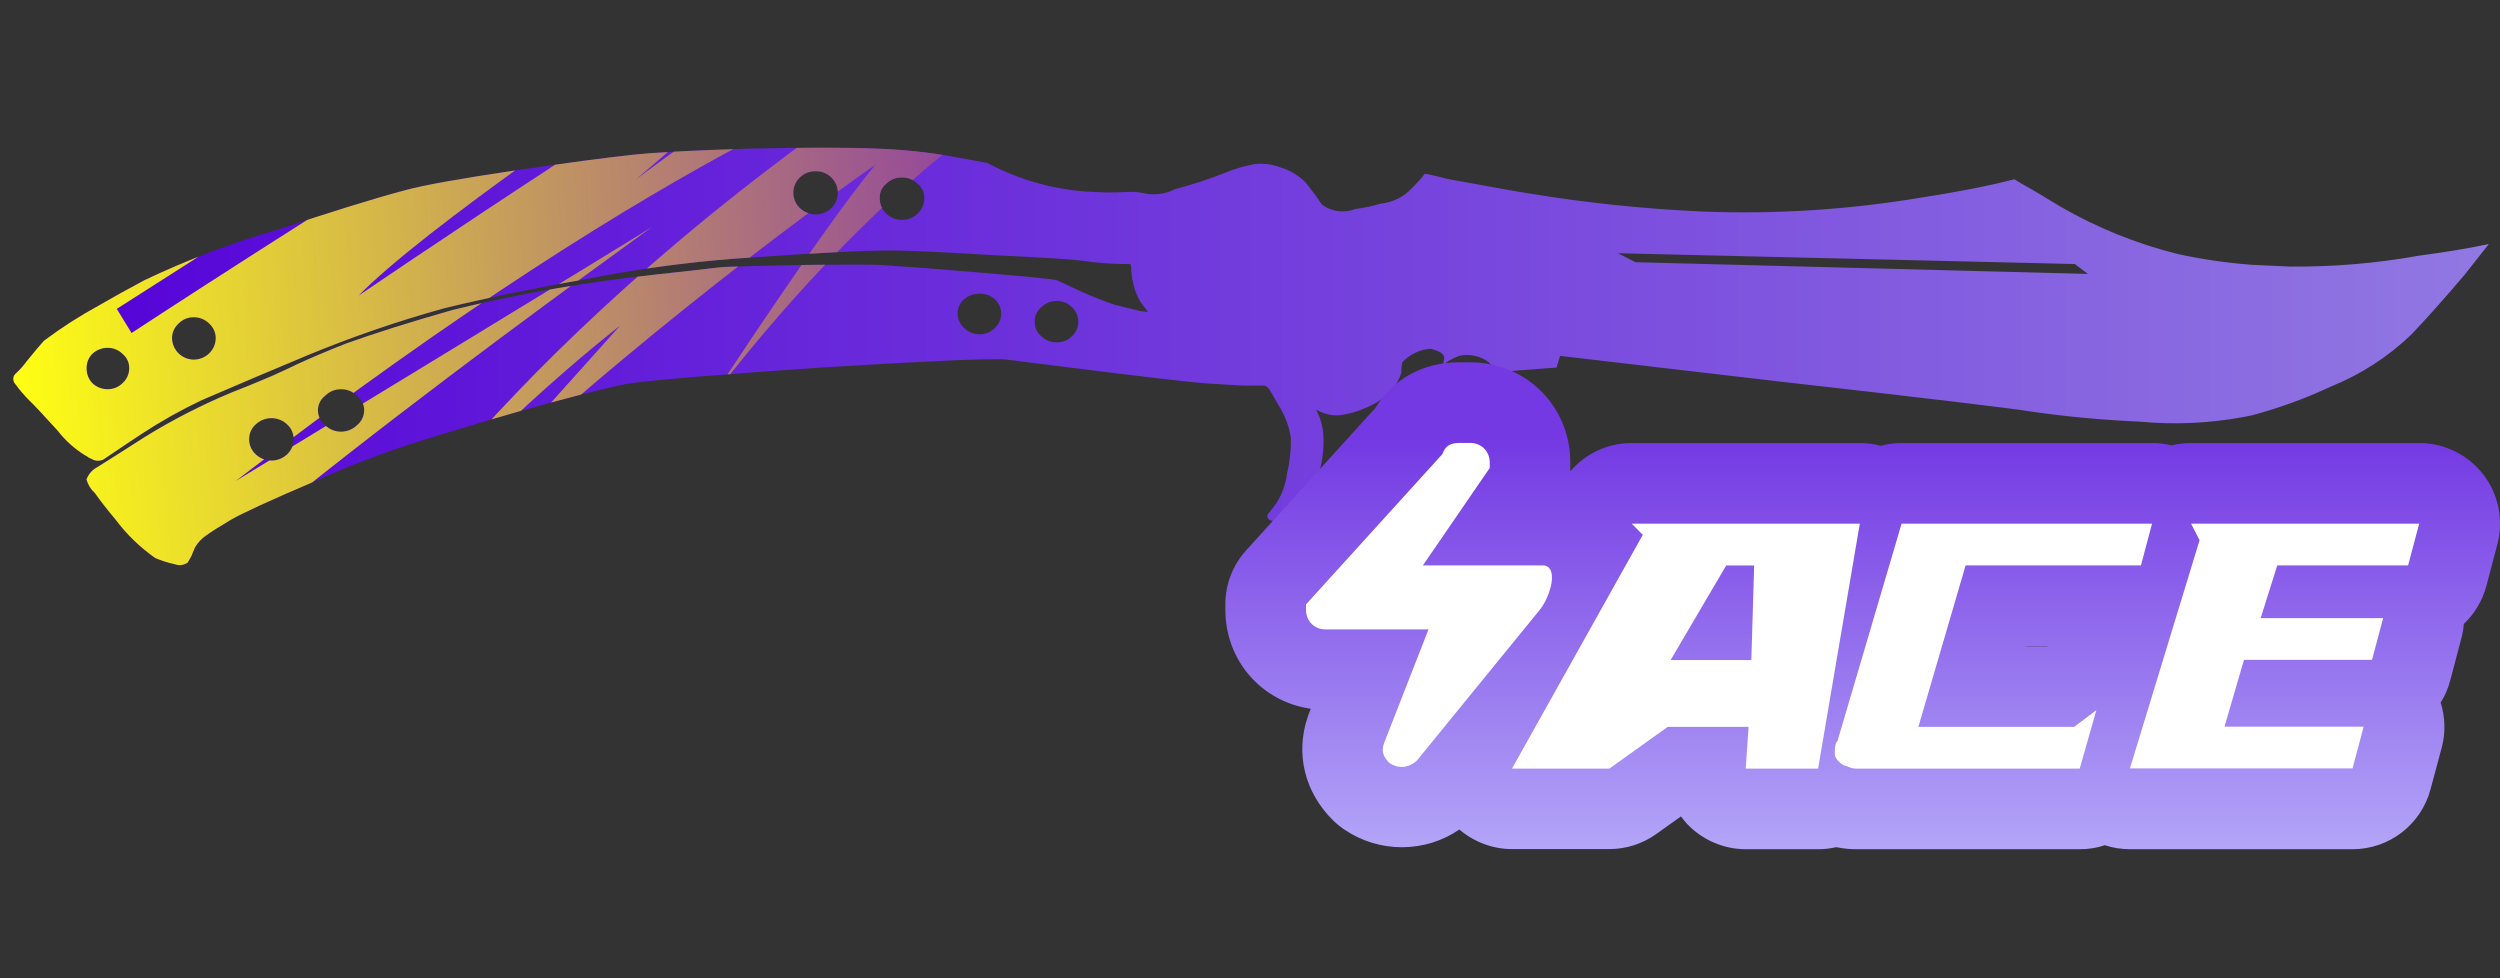 <?xml version="1.0" encoding="utf-8"?>
<!-- Generator: Adobe Illustrator 16.0.0, SVG Export Plug-In . SVG Version: 6.00 Build 0)  -->
<!DOCTYPE svg PUBLIC "-//W3C//DTD SVG 1.1//EN" "http://www.w3.org/Graphics/SVG/1.1/DTD/svg11.dtd">
<svg version="1.1" id="case1" xmlns="http://www.w3.org/2000/svg" xmlns:xlink="http://www.w3.org/1999/xlink" x="0px" y="0px"
	 width="92px" height="36px" viewBox="0 0 92 36" enable-background="new 0 0 92 36" xml:space="preserve">
<rect x="0" y="0" width="92" height="36" fill="#333333" stroke="none"/>
<linearGradient id="knife_butterfly_1_" gradientUnits="userSpaceOnUse" x1="-7.812" y1="-807.887" x2="83.289" y2="-807.887" gradientTransform="matrix(1 0 0 -1 8.3 -794.77)">
	<stop  offset="0" style="stop-color:#5400D7"/>
	<stop  offset="1" style="stop-color:#9178E2"/>
</linearGradient>
<path id="knife_butterfly" fill="url(#knife_butterfly_1_)" d="M19.007,6.264c1.826-0.267,3.239-0.456,4.24-0.565
	c0.82-0.09,2.255-0.166,4.308-0.23c2.097-0.045,3.657-0.045,4.681,0c0.952,0.03,1.9,0.129,2.837,0.297
	c0.505,0.09,0.923,0.167,1.263,0.231c1.203,0.645,2.536,1.009,3.899,1.067c0.408,0.024,0.819,0.024,1.228,0
	c0.195-0.012,0.39,0,0.582,0.037c0.401,0.098,0.825,0.049,1.194-0.138c0.616-0.162,1.221-0.36,1.813-0.593
	c0.363-0.151,0.74-0.262,1.125-0.332c0.326-0.036,0.655,0.008,0.96,0.128c0.352,0.105,0.668,0.3,0.922,0.565
	c0.09,0.113,0.193,0.246,0.305,0.397c0.072,0.089,0.162,0.222,0.277,0.397c0.354,0.266,0.818,0.329,1.23,0.168
	c0.322-0.042,0.641-0.11,0.953-0.203c0.433-0.041,0.834-0.241,1.128-0.563c0.175-0.166,0.337-0.345,0.483-0.535
	c0.043,0,0.338,0.066,0.887,0.203c0.707,0.129,1.435,0.262,2.188,0.396c0.25,0.045,0.516,0.09,0.785,0.131
	c2.127,0.351,4.273,0.573,6.426,0.665c2.631,0.098,5.264-0.069,7.859-0.496c1.434-0.221,2.615-0.451,3.549-0.694L74.4,6.763
	c0.322,0.175,0.787,0.451,1.397,0.825c1.356,0.788,2.819,1.38,4.345,1.76c0.896,0.196,1.813,0.329,2.729,0.397
	c0.438,0.023,0.9,0.042,1.402,0.065c1.58,0.014,3.162-0.118,4.721-0.397c0.979-0.132,1.838-0.271,2.595-0.432
	c-0.25,0.313-0.547,0.688-0.89,1.129c-0.731,0.861-1.381,1.59-1.949,2.188c-0.855,0.827-1.867,1.48-2.973,1.928
	c-0.938,0.438-1.907,0.792-2.906,1.058c-0.113,0.023-0.227,0.046-0.344,0.068c-1.238,0.227-2.504,0.283-3.76,0.166
	c-1.41-0.063-2.73-0.186-3.963-0.365c-0.82-0.133-3.965-0.508-9.433-1.126l-7.959-0.93l-0.132,0.428l-2.154,0.166
	c-0.113-0.128-0.229-0.253-0.343-0.36c-0.147-0.118-0.326-0.198-0.515-0.234c-0.188-0.047-0.391-0.047-0.58,0
	c-0.142,0.056-0.277,0.123-0.407,0.199l-0.175,0.133l0.035-0.199c0.047-0.18-0.123-0.311-0.513-0.397
	c-0.392,0.035-0.756,0.212-1.022,0.499c-0.028,0.117-0.041,0.239-0.032,0.36c-0.063,0.234-0.183,0.451-0.345,0.631
	c-0.25,0.294-0.566,0.521-0.926,0.666c-0.334,0.156-0.691,0.257-1.06,0.298c-0.226,0.006-0.445-0.039-0.647-0.132
	c-0.045-0.021-0.091-0.047-0.138-0.066l-0.032-0.033l0.135,0.297c0.069,0.192,0.115,0.392,0.136,0.596
	c0.021,0.299,0.011,0.6-0.036,0.896c-0.045,0.396-0.186,0.771-0.408,1.098c-0.16,0.277-0.355,0.534-0.579,0.763
	c-0.146,0.151-0.319,0.274-0.512,0.36c-0.124,0.107-0.302,0.137-0.451,0.065c-0.062-0.046-0.087-0.125-0.067-0.196
	c0.023-0.022,0.127-0.152,0.312-0.396c0.218-0.329,0.356-0.704,0.405-1.095c0.104-0.435,0.152-0.882,0.143-1.33
	c-0.063-0.426-0.219-0.833-0.449-1.196c-0.113-0.198-0.215-0.376-0.307-0.53c-0.042-0.088-0.114-0.159-0.204-0.197h-0.723
	c-0.5-0.024-0.896-0.046-1.193-0.069c-0.275,0-1.494-0.132-3.658-0.397c-2.3-0.29-3.623-0.455-3.969-0.497
	c-0.57-0.044-2.825,0.055-6.766,0.296c-3.92,0.269-6.302,0.468-7.145,0.598c-0.727,0.135-2.071,0.479-4.03,1.029
	c-1.458,0.421-2.744,0.807-3.863,1.163c-1.228,0.398-2.434,0.864-3.609,1.396c-1.661,0.71-2.697,1.187-3.109,1.429
	c-0.407,0.241-0.705,0.432-0.887,0.563c-0.167,0.112-0.306,0.26-0.41,0.433c-0.07,0.156-0.116,0.268-0.139,0.332
	c-0.023,0.044-0.069,0.119-0.133,0.232c-0.138,0.101-0.318,0.127-0.479,0.064c-0.248-0.052-0.49-0.13-0.722-0.229
	c-0.561-0.396-1.056-0.876-1.467-1.427c-0.297-0.354-0.55-0.676-0.75-0.962c-0.149-0.134-0.255-0.307-0.309-0.499
	c0.072-0.2,0.219-0.366,0.409-0.462c0.251-0.157,0.841-0.529,1.775-1.127c1.016-0.625,2.08-1.167,3.181-1.624
	c0.292-0.112,0.786-0.308,1.467-0.6c0.481-0.22,0.786-0.361,0.92-0.429c0.527-0.245,1.133-0.5,1.81-0.766
	c1.051-0.376,2.346-0.785,3.9-1.229c2.051-0.502,4.129-0.888,6.224-1.157c0.909-0.112,1.787-0.209,2.632-0.299
	c0.704-0.09,1.147-0.135,1.332-0.135c0.478-0.022,1.353-0.041,2.627-0.065c1.597-0.022,2.589-0.022,2.977,0
	c1.027,0.065,2.19,0.154,3.489,0.266c1.866,0.156,2.858,0.253,2.971,0.297c0.07,0.027,0.354,0.157,0.854,0.397
	c0.501,0.222,0.922,0.389,1.263,0.5c0.342,0.087,0.649,0.164,0.921,0.229c0.103,0.02,0.206,0.031,0.31,0.034L41.97,11.11
	c-0.128-0.215-0.22-0.451-0.271-0.697c-0.045-0.173-0.068-0.352-0.069-0.532c0.007-0.057-0.005-0.114-0.033-0.163h-0.065
	c-0.594,0.002-1.188-0.043-1.775-0.133c-0.344-0.046-1.424-0.11-3.248-0.199c-1.867-0.112-3.089-0.167-3.657-0.167
	c-0.591,0-1.321,0.021-2.19,0.068c-0.841,0.042-2.04,0.119-3.587,0.229c-1.813,0.138-3.616,0.383-5.399,0.734
	c-2.004,0.351-3.781,0.716-5.332,1.095c-1.733,0.48-3.434,1.067-5.094,1.757c-1.16,0.484-2.436,1.025-3.826,1.624
	c-0.757,0.359-1.489,0.769-2.19,1.228c-0.338,0.223-0.82,0.541-1.435,0.961c-0.144,0.065-0.311,0.053-0.443-0.033
	c-0.063-0.021-0.12-0.054-0.169-0.098L3.12,16.75c-0.381-0.237-0.718-0.541-0.993-0.896c-0.546-0.6-0.896-0.977-1.06-1.129
	c-0.184-0.187-0.354-0.386-0.51-0.598c-0.092-0.103-0.092-0.258,0-0.36c0.165-0.15,0.313-0.316,0.444-0.496
	c0.271-0.336,0.479-0.578,0.614-0.73c0.641-0.48,1.314-0.913,2.017-1.296c0.57-0.328,1.127-0.64,1.673-0.928
	c1.575-0.752,3.209-1.372,4.886-1.856C12.177,7.797,13.749,7.309,14.908,7C15.549,6.821,16.916,6.576,19.007,6.264z M30.013,6.301
	c-0.216-0.006-0.426,0.078-0.579,0.23c-0.311,0.298-0.322,0.792-0.023,1.103c0.007,0.008,0.015,0.016,0.023,0.023
	c0.325,0.311,0.836,0.311,1.161,0c0.311-0.302,0.318-0.8,0.015-1.111c-0.005-0.005-0.01-0.011-0.015-0.016
	C30.44,6.379,30.23,6.295,30.013,6.301z M32.611,6.764c-0.159,0.129-0.247,0.326-0.237,0.53c-0.004,0.213,0.083,0.418,0.237,0.565
	c0.155,0.152,0.365,0.235,0.582,0.229c0.216,0.005,0.424-0.078,0.577-0.229c0.157-0.146,0.245-0.351,0.243-0.565
	c0.008-0.205-0.082-0.402-0.243-0.53c-0.152-0.153-0.36-0.238-0.577-0.233C32.976,6.526,32.766,6.61,32.611,6.764z M76.354,9.716
	L59.539,9.319l0.65,0.33l16.644,0.431L76.354,9.716z M36.843,11.539c0-0.202-0.086-0.395-0.236-0.531
	c-0.153-0.13-0.348-0.202-0.548-0.201c-0.211-0.004-0.417,0.067-0.579,0.201c-0.152,0.135-0.239,0.328-0.24,0.531
	c0,0.204,0.087,0.397,0.24,0.532c0.154,0.152,0.363,0.235,0.579,0.231c0.207,0,0.404-0.083,0.548-0.231
	C36.758,11.936,36.844,11.743,36.843,11.539z M38.319,11.306c-0.16,0.128-0.249,0.326-0.24,0.531
	c-0.009,0.206,0.08,0.405,0.24,0.536c0.154,0.15,0.363,0.232,0.579,0.226c0.206,0,0.403-0.081,0.549-0.226
	c0.295-0.268,0.316-0.725,0.048-1.02c-0.015-0.017-0.031-0.033-0.048-0.047c-0.145-0.147-0.342-0.231-0.549-0.232
	c-0.215-0.004-0.423,0.079-0.576,0.23L38.319,11.306z M11.97,14.561c-0.167,0.125-0.267,0.321-0.271,0.529
	c-0.001,0.22,0.099,0.428,0.271,0.564c0.325,0.309,0.835,0.309,1.161,0c0.172-0.136,0.271-0.344,0.271-0.564
	c-0.003-0.208-0.104-0.404-0.271-0.529c-0.152-0.155-0.362-0.241-0.579-0.236C12.334,14.32,12.123,14.405,11.97,14.561z
	 M3.974,14.324c0.204-0.002,0.399-0.085,0.542-0.231c0.149-0.135,0.236-0.326,0.239-0.528c0.007-0.206-0.081-0.404-0.239-0.536
	c-0.143-0.145-0.337-0.227-0.542-0.229c-0.217-0.005-0.427,0.078-0.583,0.229c-0.139,0.143-0.212,0.337-0.203,0.536
	c-0.001,0.195,0.071,0.384,0.203,0.528C3.546,14.245,3.757,14.328,3.974,14.324L3.974,14.324z M6.331,12.436
	c0.003,0.435,0.352,0.788,0.787,0.798c0.217,0.003,0.426-0.08,0.581-0.231c0.154-0.148,0.241-0.353,0.24-0.566
	c-0.003-0.202-0.09-0.395-0.24-0.53c-0.154-0.153-0.364-0.237-0.581-0.232c-0.206,0-0.403,0.083-0.546,0.232
	C6.421,12.041,6.334,12.233,6.331,12.436L6.331,12.436z M9.407,15.621c-0.151,0.135-0.238,0.328-0.238,0.531
	c-0.005,0.214,0.082,0.418,0.238,0.564c0.326,0.311,0.838,0.311,1.163,0c0.155-0.146,0.241-0.351,0.236-0.564
	c-0.001-0.203-0.087-0.395-0.236-0.531C10.245,15.311,9.733,15.311,9.407,15.621L9.407,15.621z"/>
<linearGradient id="shape2_2_" gradientUnits="userSpaceOnUse" x1="68.547" y1="31.5" x2="68.547" y2="16.167">
	<stop  offset="0" style="stop-color:#B4A7F8"/>
	<stop  offset="1" style="stop-color:#7439E3"/>
</linearGradient>
<path id="shape2_1_" fill="url(#shape2_2_)" d="M78.38,31.251c-0.313,0-0.625-0.05-0.923-0.147
	c-0.297,0.102-0.607,0.147-0.921,0.147h-8.193c-0.185,0-0.446-0.009-0.77-0.075c-0.218,0.051-0.439,0.075-0.664,0.075h-2.664
	c-0.815,0-1.604-0.342-2.166-0.937c-0.078-0.086-0.149-0.174-0.22-0.27l-0.909,0.648c-0.503,0.359-1.101,0.554-1.726,0.554h-3.584
	c-0.719,0-1.402-0.267-1.937-0.72c-0.616,0.425-1.353,0.652-2.114,0.652c-0.75,0-1.479-0.222-2.104-0.642
	c-0.164-0.11-0.314-0.233-0.451-0.37c-1.021-1.021-1.363-2.423-0.92-3.753l0.044-0.128l0.079-0.203
	c-1.8-0.254-3.144-1.766-3.144-3.646V22.24c0-0.741,0.274-1.45,0.773-1.996l4.748-5.232c0.646-1.069,1.762-1.679,3.078-1.679h0.41
	c2.063,0,3.685,1.618,3.685,3.684c0,0-0.001,0.289-0.003,0.331c0.555-0.653,1.372-1.044,2.26-1.044h8.396
	c0.263,0,0.52,0.034,0.77,0.101c0.25-0.067,0.51-0.101,0.771-0.101H79.2c0.243,0,0.481,0.029,0.717,0.087
	c0.233-0.058,0.476-0.087,0.72-0.087h8.396c0.917,0,1.797,0.433,2.354,1.159c0.559,0.726,0.752,1.689,0.514,2.573l-0.404,1.532
	c-0.146,0.541-0.436,1.02-0.829,1.395c-0.017,0.188-0.045,0.372-0.097,0.555l-0.407,1.537c-0.075,0.282-0.19,0.551-0.349,0.799
	c0.168,0.532,0.188,1.109,0.041,1.656l-0.414,1.539c-0.346,1.297-1.521,2.202-2.863,2.202H78.38z M75.341,23.782l0.013-0.009h-0.793
	l-0.002,0.009H75.341z"/>
<path id="ACE" fill="#FFFFFF" d="M52.568,23.163h-3.789c-0.409,0-0.717-0.308-0.717-0.718c0-0.104,0-0.104,0-0.204l5.018-5.531
	c0.104-0.307,0.311-0.41,0.615-0.41h0.41c0.408,0,0.717,0.308,0.717,0.717c0,0.102,0,0.205,0,0.205l-2.459,3.584h4.402
	c0.613,0,0.311,1.127-0.104,1.639l-4.509,5.531c-0.309,0.308-0.717,0.308-1.021,0.104c-0.203-0.206-0.309-0.41-0.203-0.719
	L52.568,23.163L52.568,23.163L52.568,23.163z M60.046,19.271l0.409,0.41l-4.813,8.603h3.584l2.147-1.536h2.974l-0.104,1.536h2.663
	l1.535-9.013H60.046L60.046,19.271z M64.553,20.809l-0.104,3.482h-2.971l2.047-3.482H64.553L64.553,20.809z M68.343,28.284h8.191
	l0.612-2.15l-0.818,0.614h-5.732l1.739-5.941h6.452l0.408-1.535h-9.217l-2.355,7.988c-0.102,0.104-0.102,0.309-0.102,0.409
	c0,0.103,0,0.205,0.103,0.31c0.103,0.105,0.205,0.203,0.308,0.203C68.137,28.284,68.24,28.284,68.343,28.284L68.343,28.284
	L68.343,28.284z M80.632,19.271l0.312,0.609l-2.563,8.398h8.193l0.408-1.536h-5.121l0.718-2.458h4.711l0.41-1.537h-4.507
	l0.611-1.941h4.814l0.408-1.535H80.632L80.632,19.271z"/>
<g>
	<defs>
		<path id="SVGID_1_" d="M19.007,6.264c1.826-0.267,3.239-0.456,4.24-0.565c0.82-0.09,2.255-0.166,4.308-0.23
			c2.097-0.045,3.657-0.045,4.681,0c0.952,0.03,1.9,0.129,2.837,0.297c0.505,0.09,0.923,0.167,1.263,0.231
			c1.203,0.645,2.536,1.009,3.899,1.067c0.408,0.024,0.819,0.024,1.228,0c0.195-0.012,0.39,0,0.582,0.037
			c0.401,0.098,0.825,0.049,1.194-0.138c0.616-0.162,1.221-0.36,1.813-0.593c0.363-0.151,0.74-0.262,1.125-0.332
			c0.326-0.036,0.655,0.008,0.96,0.128c0.352,0.105,0.668,0.3,0.922,0.565c0.09,0.113,0.193,0.246,0.305,0.397
			c0.072,0.089,0.162,0.222,0.277,0.397c0.354,0.266,0.818,0.329,1.23,0.168c0.322-0.042,0.641-0.11,0.953-0.203
			c0.433-0.041,0.834-0.241,1.128-0.563c0.175-0.166,0.337-0.345,0.483-0.535c0.043,0,0.338,0.066,0.887,0.203
			c0.707,0.129,1.435,0.262,2.188,0.396c0.25,0.045,0.516,0.09,0.785,0.131c2.127,0.351,4.273,0.573,6.426,0.665
			c2.631,0.098,5.264-0.069,7.859-0.496c1.434-0.221,2.615-0.451,3.549-0.694L74.4,6.763c0.322,0.175,0.787,0.451,1.397,0.825
			c1.356,0.788,2.819,1.38,4.345,1.76c0.896,0.196,1.813,0.329,2.729,0.397c0.438,0.023,0.9,0.042,1.402,0.065
			c1.58,0.014,3.162-0.118,4.721-0.397c0.979-0.132,1.838-0.271,2.595-0.432c-0.25,0.313-0.547,0.688-0.89,1.129
			c-0.731,0.861-1.381,1.59-1.949,2.188c-0.855,0.827-1.867,1.48-2.973,1.928c-0.938,0.438-1.907,0.792-2.906,1.058
			c-0.113,0.023-0.227,0.046-0.344,0.068c-1.238,0.227-2.504,0.283-3.76,0.166c-1.41-0.063-2.73-0.186-3.963-0.365
			c-0.82-0.133-3.965-0.508-9.433-1.126l-7.959-0.93l-0.132,0.428l-2.154,0.166c-0.113-0.128-0.229-0.253-0.343-0.36
			c-0.147-0.118-0.326-0.198-0.515-0.234c-0.188-0.047-0.391-0.047-0.58,0c-0.142,0.056-0.277,0.123-0.407,0.199l-0.175,0.133
			l0.035-0.199c0.047-0.18-0.123-0.311-0.513-0.397c-0.392,0.035-0.756,0.212-1.022,0.499c-0.028,0.117-0.041,0.239-0.032,0.36
			c-0.063,0.234-0.183,0.451-0.345,0.631c-0.25,0.294-0.566,0.521-0.926,0.666c-0.334,0.156-0.691,0.257-1.06,0.298
			c-0.226,0.006-0.445-0.039-0.647-0.132c-0.045-0.021-0.091-0.047-0.138-0.066l-0.032-0.033l0.135,0.297
			c0.069,0.192,0.115,0.392,0.136,0.596c0.021,0.299,0.011,0.6-0.036,0.896c-0.045,0.396-0.186,0.771-0.408,1.098
			c-0.16,0.277-0.355,0.534-0.579,0.763c-0.146,0.151-0.319,0.274-0.512,0.36c-0.124,0.107-0.302,0.137-0.451,0.065
			c-0.062-0.046-0.087-0.125-0.067-0.196c0.023-0.022,0.127-0.152,0.312-0.396c0.218-0.329,0.356-0.704,0.405-1.095
			c0.104-0.435,0.152-0.882,0.143-1.33c-0.063-0.426-0.219-0.833-0.449-1.196c-0.113-0.198-0.215-0.376-0.307-0.53
			c-0.042-0.088-0.114-0.159-0.204-0.197h-0.723c-0.5-0.024-0.896-0.046-1.193-0.069c-0.275,0-1.494-0.132-3.658-0.397
			c-2.3-0.29-3.623-0.455-3.969-0.497c-0.57-0.044-2.825,0.055-6.766,0.296c-3.92,0.269-6.302,0.468-7.145,0.598
			c-0.727,0.135-2.071,0.479-4.03,1.029c-1.458,0.421-2.744,0.807-3.863,1.163c-1.228,0.398-2.434,0.864-3.609,1.396
			c-1.661,0.71-2.697,1.187-3.109,1.429c-0.407,0.241-0.705,0.432-0.887,0.563c-0.167,0.112-0.306,0.26-0.41,0.433
			c-0.07,0.156-0.116,0.268-0.139,0.332c-0.023,0.044-0.069,0.119-0.133,0.232c-0.138,0.101-0.318,0.127-0.479,0.064
			c-0.248-0.052-0.49-0.13-0.722-0.229c-0.561-0.396-1.056-0.876-1.467-1.427c-0.297-0.354-0.55-0.676-0.75-0.962
			c-0.149-0.134-0.255-0.307-0.309-0.499c0.072-0.2,0.219-0.366,0.409-0.462c0.251-0.157,0.841-0.529,1.775-1.127
			c1.016-0.625,2.08-1.167,3.181-1.624c0.292-0.112,0.786-0.308,1.467-0.6c0.481-0.22,0.786-0.361,0.92-0.429
			c0.527-0.245,1.133-0.5,1.81-0.766c1.051-0.376,2.346-0.785,3.9-1.229c2.051-0.502,4.129-0.888,6.224-1.157
			c0.909-0.112,1.787-0.209,2.632-0.299c0.704-0.09,1.147-0.135,1.332-0.135c0.478-0.022,1.353-0.041,2.627-0.065
			c1.597-0.022,2.589-0.022,2.977,0c1.027,0.065,2.19,0.154,3.489,0.266c1.866,0.156,2.858,0.253,2.971,0.297
			c0.07,0.027,0.354,0.157,0.854,0.397c0.501,0.222,0.922,0.389,1.263,0.5c0.342,0.087,0.649,0.164,0.921,0.229
			c0.103,0.02,0.206,0.031,0.31,0.034L41.97,11.11c-0.128-0.215-0.22-0.451-0.271-0.697c-0.045-0.173-0.068-0.352-0.069-0.532
			c0.007-0.057-0.005-0.114-0.033-0.163h-0.065c-0.594,0.002-1.188-0.043-1.775-0.133c-0.344-0.046-1.424-0.11-3.248-0.199
			c-1.867-0.112-3.089-0.167-3.657-0.167c-0.591,0-1.321,0.021-2.19,0.068c-0.841,0.042-2.04,0.119-3.587,0.229
			c-1.813,0.138-3.616,0.383-5.399,0.734c-2.004,0.351-3.781,0.716-5.332,1.095c-1.733,0.48-3.434,1.067-5.094,1.757
			c-1.16,0.484-2.436,1.025-3.826,1.624c-0.757,0.359-1.489,0.769-2.19,1.228c-0.338,0.223-0.82,0.541-1.435,0.961
			c-0.144,0.065-0.311,0.053-0.443-0.033c-0.063-0.021-0.12-0.054-0.169-0.098L3.12,16.75c-0.381-0.237-0.718-0.541-0.993-0.896
			c-0.546-0.6-0.896-0.977-1.06-1.129c-0.184-0.187-0.354-0.386-0.51-0.598c-0.092-0.103-0.092-0.258,0-0.36
			c0.165-0.15,0.313-0.316,0.444-0.496c0.271-0.336,0.479-0.578,0.614-0.73c0.641-0.48,1.314-0.913,2.017-1.296
			c0.57-0.328,1.127-0.64,1.673-0.928c1.575-0.752,3.209-1.372,4.886-1.856C12.177,7.797,13.749,7.309,14.908,7
			C15.549,6.821,16.916,6.576,19.007,6.264z M30.013,6.301c-0.216-0.006-0.426,0.078-0.579,0.23
			c-0.311,0.298-0.322,0.792-0.023,1.103c0.007,0.008,0.015,0.016,0.023,0.023c0.325,0.311,0.836,0.311,1.161,0
			c0.311-0.302,0.318-0.8,0.015-1.111c-0.005-0.005-0.01-0.011-0.015-0.016C30.44,6.379,30.23,6.295,30.013,6.301z M32.611,6.764
			c-0.159,0.129-0.247,0.326-0.237,0.53c-0.004,0.213,0.083,0.418,0.237,0.565c0.155,0.152,0.365,0.235,0.582,0.229
			c0.216,0.005,0.424-0.078,0.577-0.229c0.157-0.146,0.245-0.351,0.243-0.565c0.008-0.205-0.082-0.402-0.243-0.53
			c-0.152-0.153-0.36-0.238-0.577-0.233C32.976,6.526,32.766,6.61,32.611,6.764z M76.354,9.716L59.539,9.319l0.65,0.33l16.644,0.431
			L76.354,9.716z M36.843,11.539c0-0.202-0.086-0.395-0.236-0.531c-0.153-0.13-0.348-0.202-0.548-0.201
			c-0.211-0.004-0.417,0.067-0.579,0.201c-0.152,0.135-0.239,0.328-0.24,0.531c0,0.204,0.087,0.397,0.24,0.532
			c0.154,0.152,0.363,0.235,0.579,0.231c0.207,0,0.404-0.083,0.548-0.231C36.758,11.936,36.844,11.743,36.843,11.539z
			 M38.319,11.306c-0.16,0.128-0.249,0.326-0.24,0.531c-0.009,0.206,0.08,0.405,0.24,0.536c0.154,0.15,0.363,0.232,0.579,0.226
			c0.206,0,0.403-0.081,0.549-0.226c0.295-0.268,0.316-0.725,0.048-1.02c-0.015-0.017-0.031-0.033-0.048-0.047
			c-0.145-0.147-0.342-0.231-0.549-0.232c-0.215-0.004-0.423,0.079-0.576,0.23L38.319,11.306z M11.97,14.561
			c-0.167,0.125-0.267,0.321-0.271,0.529c-0.001,0.22,0.099,0.428,0.271,0.564c0.325,0.309,0.835,0.309,1.161,0
			c0.172-0.136,0.271-0.344,0.271-0.564c-0.003-0.208-0.104-0.404-0.271-0.529c-0.152-0.155-0.362-0.241-0.579-0.236
			C12.334,14.32,12.123,14.405,11.97,14.561z M3.974,14.324c0.204-0.002,0.399-0.085,0.542-0.231
			c0.149-0.135,0.236-0.326,0.239-0.528c0.007-0.206-0.081-0.404-0.239-0.536c-0.143-0.145-0.337-0.227-0.542-0.229
			c-0.217-0.005-0.427,0.078-0.583,0.229c-0.139,0.143-0.212,0.337-0.203,0.536c-0.001,0.195,0.071,0.384,0.203,0.528
			C3.546,14.245,3.757,14.328,3.974,14.324L3.974,14.324z M6.331,12.436c0.003,0.435,0.352,0.788,0.787,0.798
			c0.217,0.003,0.426-0.08,0.581-0.231c0.154-0.148,0.241-0.353,0.24-0.566c-0.003-0.202-0.09-0.395-0.24-0.53
			c-0.154-0.153-0.364-0.237-0.581-0.232c-0.206,0-0.403,0.083-0.546,0.232C6.421,12.041,6.334,12.233,6.331,12.436L6.331,12.436z
			 M9.407,15.621c-0.151,0.135-0.238,0.328-0.238,0.531c-0.005,0.214,0.082,0.418,0.238,0.564c0.326,0.311,0.838,0.311,1.163,0
			c0.155-0.146,0.241-0.351,0.236-0.564c-0.001-0.203-0.087-0.395-0.236-0.531C10.245,15.311,9.733,15.311,9.407,15.621
			L9.407,15.621z"/>
	</defs>
	<clipPath id="SVGID_2_">
		<use xlink:href="#SVGID_1_"  overflow="visible"/>
	</clipPath>
	
		<linearGradient id="SVGID_3_" gradientUnits="userSpaceOnUse" x1="-1514.866" y1="-328.266" x2="-1469.334" y2="-328.266" gradientTransform="matrix(0.998 -0.062 0.062 0.998 1532.289 242.551)">
		<stop  offset="0" style="stop-color:#FFFF13"/>
		<stop  offset="1" style="stop-color:#7411C3"/>
	</linearGradient>
	<path clip-path="url(#SVGID_2_)" fill="url(#SVGID_3_)" d="M7.78,7.949l11.342-6.042L4.298,11.366l0.544,0.889
		c0,0,28.675-18.854,37.51-21.469c0,0-24.502,15.325-29.155,20.093c0,0,13.447-9.158,17.85-11.281L25.94,3.827l2.086-1.197
		l-4.633,3.985c0,0,8.713-6.801,18.08-9.804l3.51,3.688c0,0-7.875,0.139-18.658,13.961c0,0,4.01-6.148,5.892-8.398
		c0,0-7.489,5.16-15.067,12.244l5.672-6.326c0,0-5.922,4.565-9.842,9.928c0,0,5.678-9.594,20.549-19.41
		c0,0-8.152,2.359-24.857,15.204c0,0,14.581-8.874,15.318-9.347c0.67-0.467-18.496,13.17-20.502,16.78
		C1.272,28.755,0,10.642,0,10.642L7.78,7.949z"/>
</g>
</svg>
